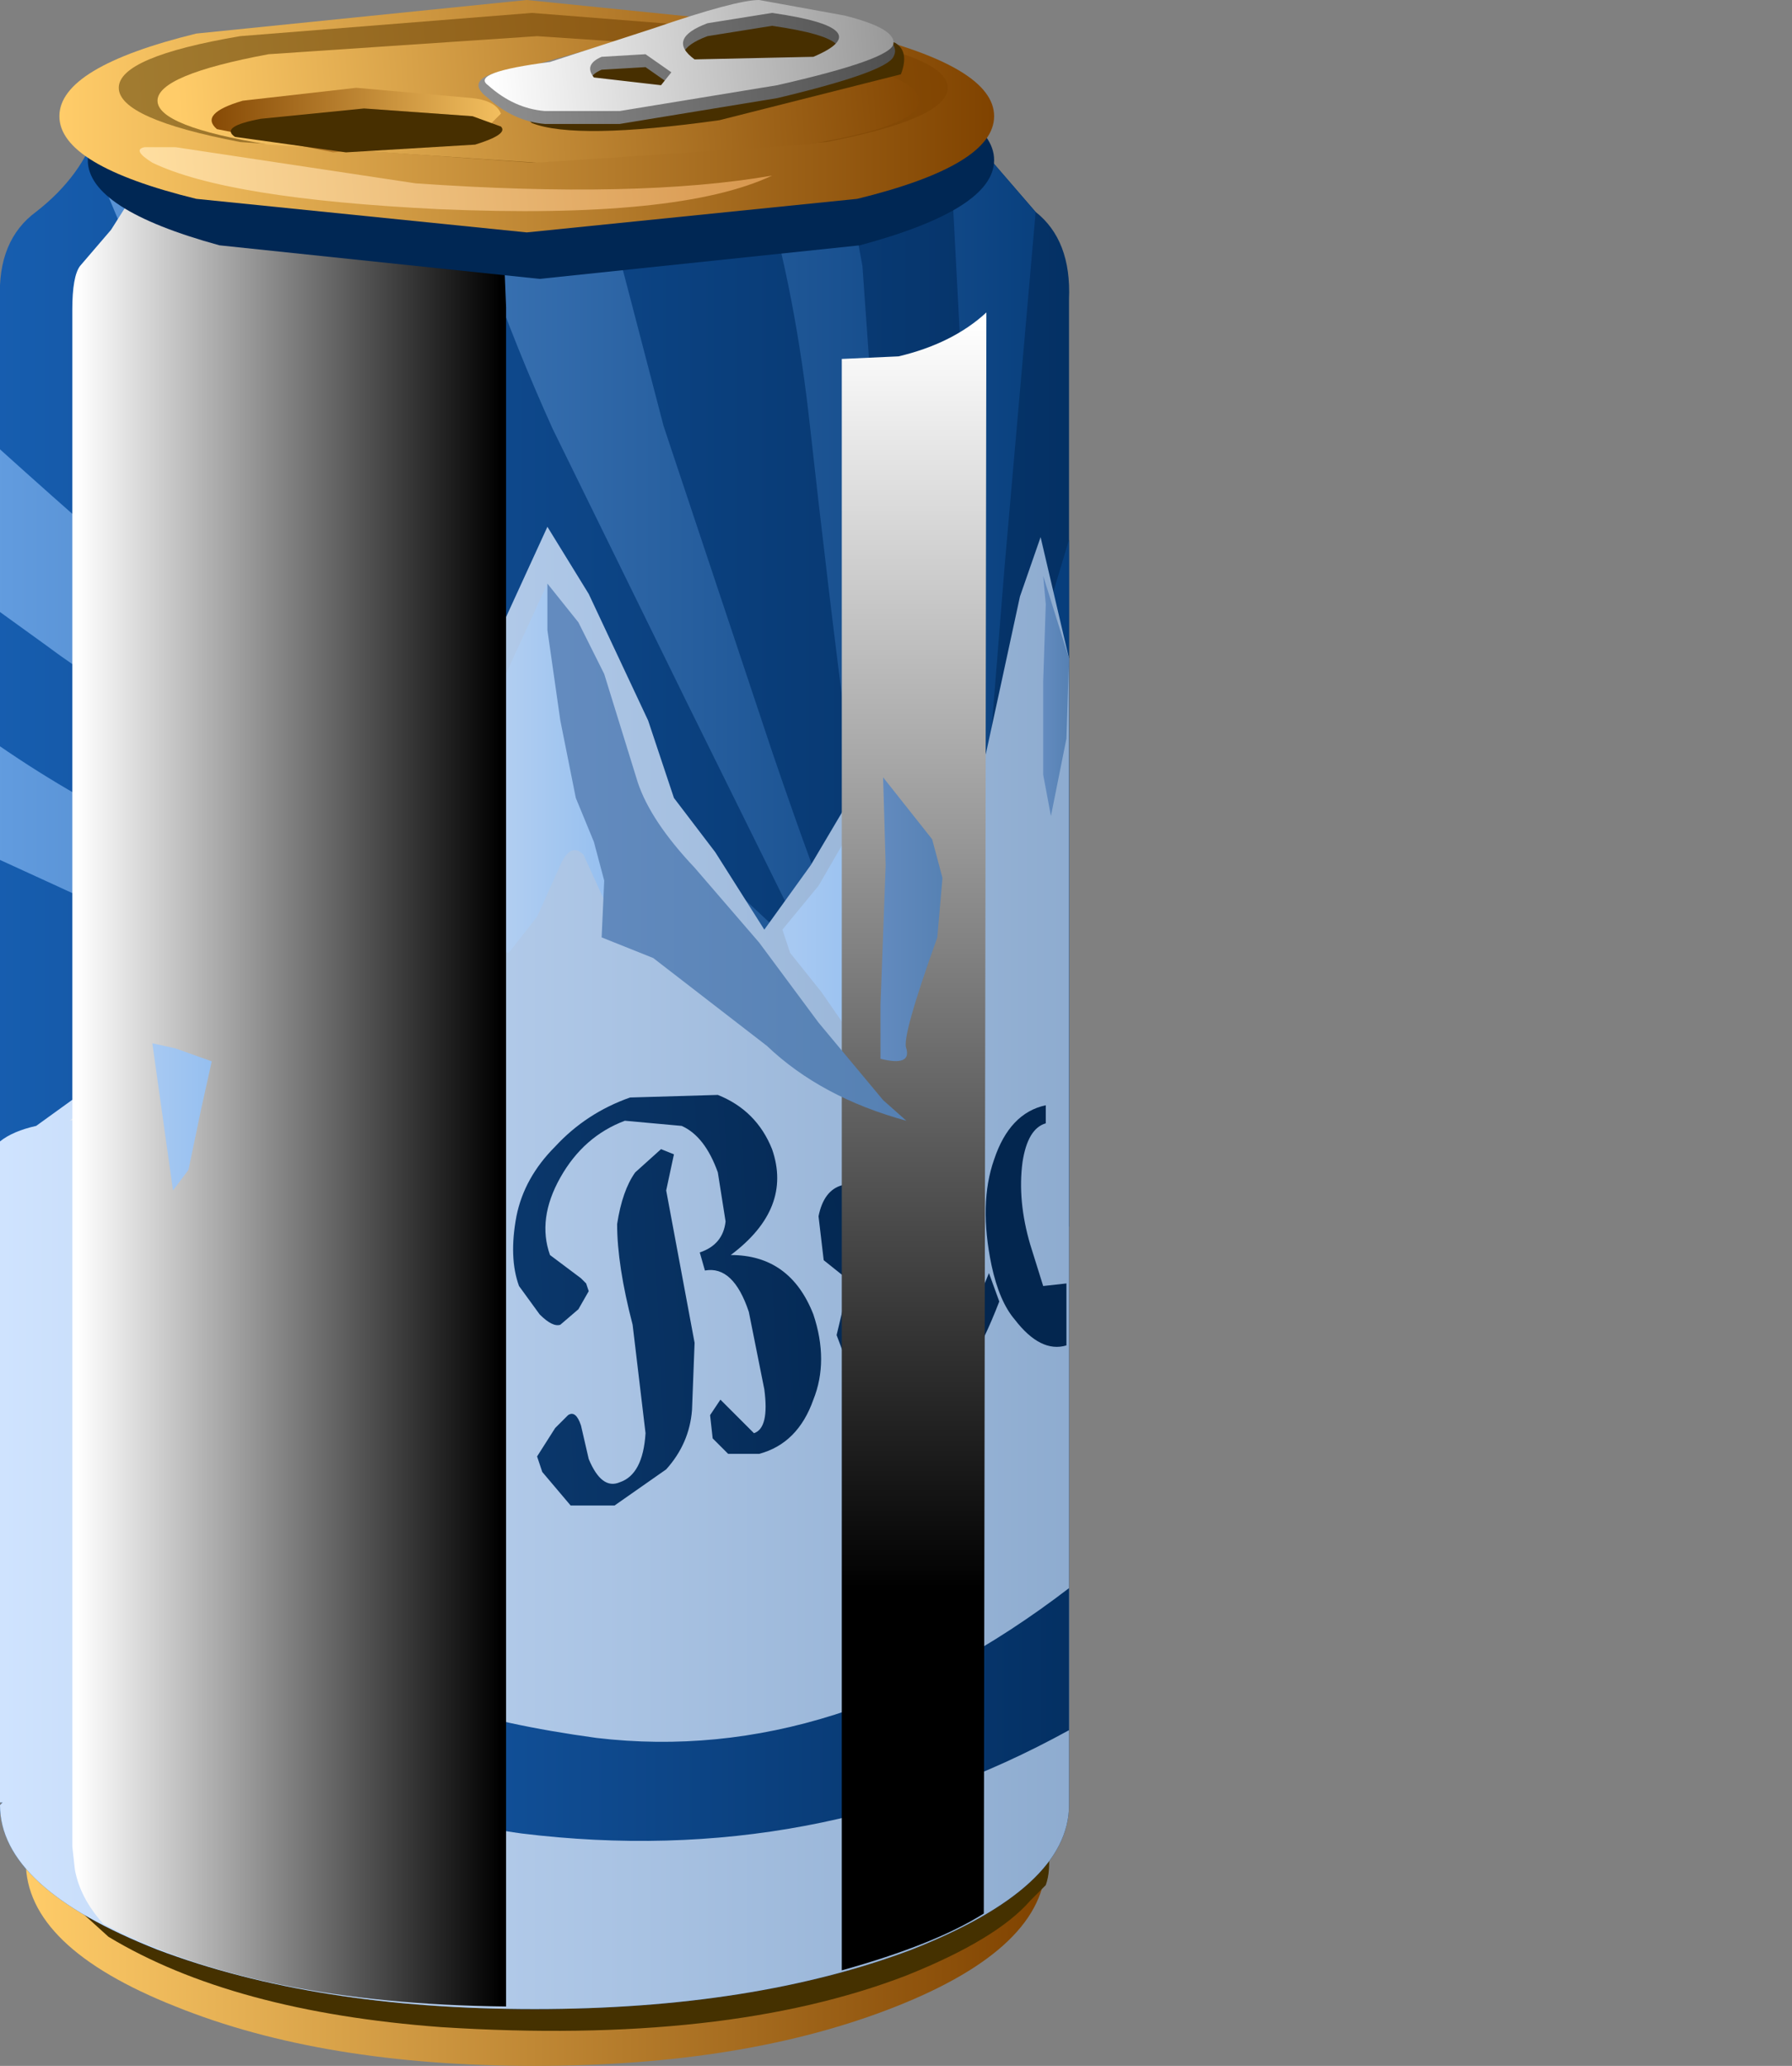 <?xml version="1.0" encoding="UTF-8" standalone="no"?>
<svg xmlns:xlink="http://www.w3.org/1999/xlink" height="40.0px" width="34.7px" xmlns="http://www.w3.org/2000/svg">
  <rect width="100%" height="100%" fill="#808080" stroke="none"/>
  <g transform="matrix(1.0, 0.0, 0.0, 1.0, 0.0, 0.0)">
    <use height="37.65" transform="matrix(1.0, 0.0, 0.0, 1.0, 0.0, 2.35)" width="20.7" xlink:href="#shape0"/>
    <use height="36.45" transform="matrix(1.0, 0.0, 0.0, 1.0, 1.4, 2.4)" width="8.4" xlink:href="#sprite0"/>
    <use height="4.65" transform="matrix(1.0, 0.0, 0.0, 1.0, 1.7, 0.75)" width="17.55" xlink:href="#sprite1"/>
    <use height="29.2" transform="matrix(1.0, 0.0, 0.0, 1.0, 1.15, 0.0)" width="19.5" xlink:href="#shape3"/>
    <use height="32.1" transform="matrix(1.0, 0.0, 0.0, 1.0, 16.3, 6.05)" width="2.8" xlink:href="#sprite2"/>
    <use height="21.35" transform="matrix(1.0, 0.0, 0.0, 1.0, 2.95, 1.7)" width="17.75" xlink:href="#shape5"/>
    <use height="2.5" transform="matrix(1.0, 0.0, 0.0, 1.0, 9.45, 0.05)" width="8.05" xlink:href="#sprite3"/>
    <use height="2.4" transform="matrix(1.0, 0.0, 0.0, 1.0, 9.25, 0.0)" width="8.1" xlink:href="#shape7"/>
  </g>
  <defs>
    <g id="shape0" transform="matrix(1.0, 0.0, 0.0, 1.0, 0.0, -2.35)">
      <path d="M20.25 36.05 Q20.25 37.7 17.35 38.85 14.45 40.0 10.35 40.0 6.25 40.0 3.4 38.85 0.5 37.7 0.5 36.05 0.5 34.45 3.4 33.3 6.25 32.15 10.35 32.15 14.45 32.15 17.35 33.3 20.25 34.45 20.25 36.05" fill="url(#gradient0)" fill-rule="evenodd" stroke="none"/>
      <path d="M17.55 38.25 Q14.05 39.6 8.55 39.25 4.5 38.95 2.1 37.5 L0.5 36.05 0.7 32.3 10.1 32.9 Q19.6 33.7 20.05 34.8 20.45 35.95 20.25 36.5 L19.95 36.8 Q19.3 37.55 17.55 38.25" fill="#453100" fill-rule="evenodd" stroke="none"/>
      <path d="M19.1 3.0 L20.05 4.1 Q20.75 4.65 20.7 5.8 L20.7 34.95 Q20.7 36.55 17.65 37.75 14.6 38.9 10.35 38.9 6.1 38.9 3.05 37.75 0.0 36.55 0.0 34.95 L0.05 34.9 0.0 34.9 0.0 5.8 Q-0.05 4.65 0.7 4.1 1.6 3.4 1.9 2.45 L9.75 2.35 10.35 2.4 11.0 2.35 18.85 2.45 19.1 3.0" fill="url(#gradient1)" fill-rule="evenodd" stroke="none"/>
      <path d="M20.7 10.45 L20.7 23.75 20.15 23.8 Q17.2 23.95 14.35 22.2 L12.1 20.4 Q4.6 18.8 1.2 17.2 L0.0 16.65 0.0 14.45 Q2.9 16.45 6.95 17.75 12.55 19.55 14.2 19.55 L14.6 19.5 Q14.75 19.35 13.2 18.75 10.6 17.7 7.3 16.1 2.9 14.0 0.9 12.5 L0.0 11.85 0.0 8.7 Q8.15 16.05 12.15 17.95 L16.85 20.2 Q10.35 14.7 8.1 12.25 L4.6 7.95 2.6 5.0 1.7 2.85 1.9 2.45 3.3 2.4 4.3 4.65 Q4.65 5.55 7.3 9.25 10.45 13.7 12.8 15.9 L15.85 18.75 15.45 17.95 13.3 13.6 10.7 8.3 Q10.0 6.75 9.45 5.2 L8.8 3.45 Q8.45 2.85 9.45 2.35 L10.35 2.4 11.35 2.35 11.95 4.8 12.85 8.25 14.95 14.55 Q16.6 19.4 17.3 20.25 L17.75 20.75 Q17.25 19.75 17.05 18.5 16.5 15.6 15.65 7.95 15.35 5.4 14.7 3.3 14.55 2.7 14.95 2.4 L16.2 2.4 16.2 2.45 16.7 5.15 17.05 10.1 Q17.25 15.3 17.65 17.95 L18.25 22.6 18.6 6.75 18.45 3.9 Q18.05 2.65 18.15 2.4 L18.85 2.45 19.1 3.0 20.05 4.1 20.05 4.15 19.45 11.0 19.05 16.0 18.85 19.7 Q18.85 20.45 19.5 19.5 20.1 18.55 19.95 17.05 L19.65 15.05 19.65 13.95 20.7 10.45" fill="url(#gradient2)" fill-rule="evenodd" stroke="none"/>
      <path d="M10.6 10.2 L11.4 11.5 12.55 13.95 13.05 15.45 13.85 16.5 14.8 18.0 15.7 16.75 17.15 14.3 17.55 14.65 18.05 15.45 Q18.3 16.45 18.45 16.3 L18.7 16.2 18.85 15.55 19.1 14.55 19.35 13.4 19.75 11.55 20.15 10.4 20.7 12.75 20.7 34.95 Q20.7 36.55 17.65 37.75 14.6 38.9 10.35 38.9 6.1 38.9 3.05 37.75 0.0 36.55 0.0 34.95 L0.05 34.9 0.0 34.9 0.0 22.1 Q0.25 21.9 0.7 21.8 L1.6 21.15 2.6 19.9 Q2.95 19.4 3.15 19.65 L4.35 20.3 5.25 19.4 5.95 18.7 Q6.2 18.15 6.95 17.4 L7.85 16.2 10.6 10.2" fill="url(#gradient3)" fill-rule="evenodd" stroke="none"/>
      <path d="M5.1 22.8 Q4.55 22.2 4.4 21.2 L4.35 20.3 5.3 22.45 6.4 23.5 Q7.5 24.5 7.65 25.5 7.8 26.65 6.85 28.75 5.8 30.95 6.85 32.05 7.9 33.15 11.55 33.65 16.2 34.2 20.7 30.75 L20.7 33.5 Q15.8 36.2 10.1 35.5 7.5 35.15 5.9 33.7 4.7 32.6 4.6 31.5 4.5 30.95 5.15 29.6 5.8 28.2 6.65 27.3 7.85 26.05 5.1 22.8" fill="url(#gradient4)" fill-rule="evenodd" stroke="none"/>
      <path d="M9.85 18.45 L8.8 18.15 7.35 18.25 6.9 18.7 7.6 17.55 8.6 16.15 Q8.95 14.9 9.45 13.8 L10.6 11.3 11.1 14.2 11.45 15.75 11.9 17.4 Q12.0 18.15 11.8 17.65 L11.3 16.55 Q11.05 16.3 10.85 16.75 L10.4 17.75 9.85 18.45" fill="url(#gradient5)" fill-rule="evenodd" stroke="none"/>
      <path d="M2.95 20.2 L3.3 21.65 Q3.3 22.05 3.55 22.25 L3.3 22.3 2.35 21.9 1.5 21.65 1.35 21.7 2.2 21.05 2.95 20.2" fill="url(#gradient6)" fill-rule="evenodd" stroke="none"/>
      <path d="M17.1 15.05 L17.2 15.8 17.3 17.4 17.3 19.3 Q17.3 20.45 16.8 20.5 L15.9 19.2 15.3 18.45 15.15 18.0 15.85 17.15 16.4 16.2 17.1 15.05" fill="url(#gradient7)" fill-rule="evenodd" stroke="none"/>
    </g>
    <linearGradient gradientTransform="matrix(0.012, 0.0, 0.0, -0.012, 10.35, 36.05)" gradientUnits="userSpaceOnUse" id="gradient0" spreadMethod="pad" x1="-819.2" x2="819.2">
      <stop offset="0.0" stop-color="#ffcc69"/>
      <stop offset="1.0" stop-color="#804300"/>
    </linearGradient>
    <linearGradient gradientTransform="matrix(0.013, 0.0, 0.0, -0.013, 10.35, 20.6)" gradientUnits="userSpaceOnUse" id="gradient1" spreadMethod="pad" x1="-819.2" x2="819.2">
      <stop offset="0.0" stop-color="#175eb0"/>
      <stop offset="1.0" stop-color="#043063"/>
    </linearGradient>
    <linearGradient gradientTransform="matrix(0.013, 0.0, 0.0, -0.013, 10.35, 13.1)" gradientUnits="userSpaceOnUse" id="gradient2" spreadMethod="pad" x1="-819.2" x2="819.2">
      <stop offset="0.0" stop-color="#639de0"/>
      <stop offset="1.0" stop-color="#053c7a"/>
    </linearGradient>
    <linearGradient gradientTransform="matrix(0.013, 0.0, 0.0, -0.013, 10.35, 24.55)" gradientUnits="userSpaceOnUse" id="gradient3" spreadMethod="pad" x1="-819.2" x2="819.2">
      <stop offset="0.0" stop-color="#d0e4ff"/>
      <stop offset="1.0" stop-color="#8dabcf"/>
    </linearGradient>
    <linearGradient gradientTransform="matrix(0.01, 0.0, 0.0, -0.01, 12.5, 28.0)" gradientUnits="userSpaceOnUse" id="gradient4" spreadMethod="pad" x1="-819.2" x2="819.2">
      <stop offset="0.0" stop-color="#175eb0"/>
      <stop offset="1.0" stop-color="#043063"/>
    </linearGradient>
    <linearGradient gradientTransform="matrix(0.003, 0.0, 0.0, -0.003, 9.35, 15.05)" gradientUnits="userSpaceOnUse" id="gradient5" spreadMethod="pad" x1="-819.2" x2="819.2">
      <stop offset="0.0" stop-color="#dae4f2"/>
      <stop offset="1.0" stop-color="#95bff0"/>
    </linearGradient>
    <linearGradient gradientTransform="matrix(0.001, 0.0, 0.0, -0.001, 2.45, 21.3)" gradientUnits="userSpaceOnUse" id="gradient6" spreadMethod="pad" x1="-819.2" x2="819.2">
      <stop offset="0.0" stop-color="#edeff2"/>
      <stop offset="1.0" stop-color="#c2d7f0"/>
    </linearGradient>
    <linearGradient gradientTransform="matrix(0.001, 0.0, 0.0, -0.001, 16.2, 17.8)" gradientUnits="userSpaceOnUse" id="gradient7" spreadMethod="pad" x1="-819.2" x2="819.2">
      <stop offset="0.0" stop-color="#a7c9f2"/>
      <stop offset="1.0" stop-color="#95bff0"/>
    </linearGradient>
    <g id="sprite0" transform="matrix(1.0, 0.0, 0.0, 1.0, 0.0, 0.0)">
      <use height="36.45" transform="matrix(1.0, 0.0, 0.0, 1.0, 0.0, 0.0)" width="8.4" xlink:href="#shape1"/>
    </g>
    <g id="shape1" transform="matrix(1.0, 0.0, 0.0, 1.0, 0.0, 0.0)">
      <path d="M8.3 1.1 L8.4 3.55 8.4 36.45 Q3.55 36.4 0.6 34.85 0.15 34.35 0.05 33.8 L0.0 33.35 0.0 3.6 Q0.0 2.95 0.15 2.75 L0.75 2.05 2.05 0.0 4.85 0.0 Q8.35 0.55 8.3 1.1" fill="url(#gradient8)" fill-rule="evenodd" stroke="none"/>
    </g>
    <linearGradient gradientTransform="matrix(0.005, 0.0, 0.0, -0.005, 4.2, 18.25)" gradientUnits="userSpaceOnUse" id="gradient8" spreadMethod="pad" x1="-819.2" x2="819.2">
      <stop offset="0.0" stop-color="#ffffff"/>
      <stop offset="1.0" stop-color="#000000"/>
    </linearGradient>
    <g id="sprite1" transform="matrix(1.0, 0.0, 0.0, 1.0, 0.0, 0.0)">
      <use height="4.65" transform="matrix(1.0, 0.0, 0.0, 1.0, 0.0, 0.0)" width="17.55" xlink:href="#shape2"/>
    </g>
    <g id="shape2" transform="matrix(1.0, 0.0, 0.0, 1.0, 0.0, 0.0)">
      <path d="M17.55 2.35 Q17.55 3.3 14.95 4.0 L8.75 4.65 2.55 4.0 Q0.0 3.3 0.0 2.35 0.0 1.4 2.55 0.7 5.1 0.0 8.75 0.0 12.4 0.0 14.95 0.7 17.55 1.4 17.55 2.35" fill="#002754" fill-rule="evenodd" stroke="none"/>
    </g>
    <g id="shape3" transform="matrix(1.0, 0.0, 0.0, 1.0, -1.15, 0.0)">
      <path d="M19.25 2.25 Q19.25 3.2 16.6 3.85 L10.2 4.5 3.8 3.85 Q1.15 3.2 1.15 2.25 1.15 1.3 3.8 0.65 L10.2 0.0 16.6 0.65 Q19.25 1.3 19.25 2.25" fill="url(#gradient9)" fill-rule="evenodd" stroke="none"/>
      <path d="M18.35 1.7 Q18.35 2.3 16.0 2.75 L10.3 3.15 4.65 2.75 Q2.3 2.3 2.3 1.7 2.3 1.1 4.65 0.7 L10.3 0.25 16.0 0.7 Q18.35 1.1 18.35 1.7" fill="url(#gradient10)" fill-rule="evenodd" stroke="none"/>
      <path d="M17.8 1.95 Q17.8 2.45 15.6 2.8 L10.4 3.15 5.2 2.8 Q3.05 2.45 3.05 1.95 3.05 1.45 5.2 1.05 L10.4 0.7 15.6 1.05 Q17.8 1.45 17.8 1.95" fill="url(#gradient11)" fill-rule="evenodd" stroke="none"/>
      <path d="M10.65 24.3 L11.25 24.75 11.35 24.85 11.4 25.0 11.2 25.35 10.85 25.65 Q10.7 25.7 10.45 25.45 L10.05 24.9 Q9.85 24.35 10.0 23.55 10.15 22.8 10.75 22.2 11.35 21.55 12.2 21.25 L13.9 21.2 Q14.65 21.5 14.95 22.25 15.35 23.4 14.15 24.3 15.3 24.3 15.75 25.45 16.05 26.35 15.75 27.1 15.45 27.95 14.7 28.15 L14.1 28.15 13.8 27.85 13.75 27.4 13.95 27.1 14.3 27.45 14.6 27.75 Q14.9 27.65 14.8 26.9 L14.5 25.4 Q14.2 24.5 13.65 24.6 L13.55 24.25 Q14.0 24.1 14.05 23.65 L13.9 22.7 Q13.65 22.0 13.2 21.8 L12.1 21.7 Q11.3 22.0 10.85 22.8 10.4 23.6 10.65 24.3 M12.3 22.7 L12.8 22.25 13.05 22.35 12.9 23.05 13.45 26.0 13.4 27.3 Q13.35 27.95 12.9 28.45 L11.9 29.15 11.05 29.15 10.5 28.5 10.4 28.2 10.75 27.65 11.0 27.4 Q11.15 27.3 11.25 27.6 L11.4 28.25 Q11.65 28.85 12.0 28.7 12.45 28.55 12.5 27.75 L12.25 25.65 Q11.95 24.5 11.95 23.7 12.05 23.05 12.3 22.7" fill="url(#gradient12)" fill-rule="evenodd" stroke="none"/>
      <path d="M17.9 22.4 L18.05 24.85 18.15 25.4 18.35 25.65 18.6 25.7 18.8 25.5 19.15 24.65 19.35 25.2 Q18.75 26.75 18.25 26.9 L17.75 26.8 17.4 26.25 Q17.15 25.5 17.35 24.25 L16.8 24.75 16.45 26.25 16.35 26.25 16.2 25.85 16.45 24.8 15.95 24.4 15.85 23.55 Q15.95 23.05 16.3 22.95 16.6 22.8 16.7 23.2 L16.85 24.1 Q17.5 23.8 17.55 22.5 L17.9 22.4" fill="url(#gradient13)" fill-rule="evenodd" stroke="none"/>
      <path d="M20.25 21.4 L20.25 21.75 Q19.9 21.85 19.8 22.5 19.7 23.25 19.95 24.1 L20.2 24.9 20.65 24.85 20.65 26.05 Q20.15 26.2 19.65 25.55 19.35 25.2 19.2 24.5 18.95 23.3 19.25 22.45 19.55 21.55 20.25 21.4" fill="url(#gradient14)" fill-rule="evenodd" stroke="none"/>
      <path d="M3.4 2.85 L8.05 3.55 Q12.35 3.85 14.95 3.4 13.15 4.25 8.5 4.05 4.4 3.85 2.95 3.15 2.55 2.9 2.8 2.85 L3.4 2.85" fill="url(#gradient15)" fill-rule="evenodd" stroke="none"/>
    </g>
    <linearGradient gradientTransform="matrix(0.011, 0.0, 0.0, -0.011, 10.2, 2.25)" gradientUnits="userSpaceOnUse" id="gradient9" spreadMethod="pad" x1="-819.2" x2="819.2">
      <stop offset="0.0" stop-color="#ffcc69"/>
      <stop offset="1.0" stop-color="#804300"/>
    </linearGradient>
    <linearGradient gradientTransform="matrix(0.01, -8.0E-4, -8.0E-4, -0.01, 10.8, 1.65)" gradientUnits="userSpaceOnUse" id="gradient10" spreadMethod="pad" x1="-819.2" x2="819.2">
      <stop offset="0.0" stop-color="#a17b30"/>
      <stop offset="1.0" stop-color="#804300"/>
    </linearGradient>
    <linearGradient gradientTransform="matrix(0.009, -7.0E-4, -7.0E-4, -0.009, 10.85, 1.9)" gradientUnits="userSpaceOnUse" id="gradient11" spreadMethod="pad" x1="-819.2" x2="819.2">
      <stop offset="0.0" stop-color="#ffcc69"/>
      <stop offset="1.0" stop-color="#804300"/>
    </linearGradient>
    <linearGradient gradientTransform="matrix(0.009, 4.0E-4, -4.0E-4, -0.009, 10.5, 25.1)" gradientUnits="userSpaceOnUse" id="gradient12" spreadMethod="pad" x1="-819.2" x2="819.2">
      <stop offset="0.0" stop-color="#114785"/>
      <stop offset="1.0" stop-color="#03264f"/>
    </linearGradient>
    <linearGradient gradientTransform="matrix(0.009, -0.003, -0.004, -0.01, 10.65, 27.25)" gradientUnits="userSpaceOnUse" id="gradient13" spreadMethod="pad" x1="-819.2" x2="819.2">
      <stop offset="0.0" stop-color="#114785"/>
      <stop offset="1.0" stop-color="#03264f"/>
    </linearGradient>
    <linearGradient gradientTransform="matrix(0.004, 0.0, 0.0, -0.004, 15.35, 23.75)" gradientUnits="userSpaceOnUse" id="gradient14" spreadMethod="pad" x1="-819.2" x2="819.2">
      <stop offset="0.0" stop-color="#114785"/>
      <stop offset="1.0" stop-color="#03264f"/>
    </linearGradient>
    <linearGradient gradientTransform="matrix(0.008, -6.0E-4, -6.0E-4, -0.008, 9.25, 3.25)" gradientUnits="userSpaceOnUse" id="gradient15" spreadMethod="pad" x1="-819.2" x2="819.2">
      <stop offset="0.0" stop-color="#ffdfa1"/>
      <stop offset="1.0" stop-color="#d49148"/>
    </linearGradient>
    <g id="sprite2" transform="matrix(1.0, 0.0, 0.0, 1.0, 0.0, 0.0)">
      <use height="32.1" transform="matrix(1.0, 0.0, 0.0, 1.0, 0.0, 0.0)" width="2.8" xlink:href="#shape4"/>
    </g>
    <g id="shape4" transform="matrix(1.0, 0.0, 0.0, 1.0, 0.0, 0.0)">
      <path d="M0.0 32.1 L0.0 0.9 1.1 0.85 Q2.15 0.6 2.8 0.0 L2.75 31.0 Q1.8 31.6 0.0 32.1" fill="url(#gradient16)" fill-rule="evenodd" stroke="none"/>
    </g>
    <linearGradient gradientTransform="matrix(0.0, 0.015, 0.015, 0.0, 1.4, 12.5)" gradientUnits="userSpaceOnUse" id="gradient16" spreadMethod="pad" x1="-819.2" x2="819.2">
      <stop offset="0.0" stop-color="#ffffff"/>
      <stop offset="1.0" stop-color="#000000"/>
    </linearGradient>
    <g id="shape5" transform="matrix(1.0, 0.0, 0.0, 1.0, -2.95, -1.7)">
      <path d="M2.95 20.2 L3.4 20.3 4.1 20.55 3.9 21.45 3.65 22.65 3.35 23.05 2.95 20.2" fill="url(#gradient17)" fill-rule="evenodd" stroke="none"/>
      <path d="M10.6 11.3 L11.2 12.05 11.7 13.05 12.35 15.15 Q12.6 15.9 13.45 16.8 L14.7 18.25 15.85 19.8 17.1 21.3 17.55 21.7 Q15.9 21.25 14.85 20.25 L12.65 18.55 11.65 18.15 11.7 17.05 11.5 16.3 11.15 15.45 10.85 13.95 10.6 12.2 10.6 11.3" fill="url(#gradient18)" fill-rule="evenodd" stroke="none"/>
      <path d="M18.25 17.0 L18.15 18.15 Q17.45 20.1 17.55 20.3 17.65 20.65 17.05 20.5 L17.05 19.45 17.15 16.75 17.1 15.05 18.05 16.25 18.25 17.0" fill="url(#gradient19)" fill-rule="evenodd" stroke="none"/>
      <path d="M20.2 11.15 L20.7 12.75 20.65 14.3 20.35 15.8 20.2 15.0 20.2 13.2 20.25 11.7 20.2 11.15" fill="url(#gradient20)" fill-rule="evenodd" stroke="none"/>
      <path d="M9.15 1.9 Q9.6 1.95 9.7 2.2 L9.15 2.75 6.45 2.95 4.2 2.5 Q3.85 2.2 4.7 1.95 L6.9 1.7 9.15 1.9" fill="url(#gradient21)" fill-rule="evenodd" stroke="none"/>
      <path d="M9.15 2.25 L9.7 2.45 Q9.85 2.6 9.2 2.8 L6.7 2.95 4.55 2.65 Q4.25 2.45 5.05 2.3 L7.05 2.1 9.15 2.25" fill="#472f00" fill-rule="evenodd" stroke="none"/>
    </g>
    <linearGradient gradientTransform="matrix(7.0E-4, 0.0, 0.0, -7.0E-4, 3.55, 21.65)" gradientUnits="userSpaceOnUse" id="gradient17" spreadMethod="pad" x1="-819.2" x2="819.2">
      <stop offset="0.0" stop-color="#a7c9f2"/>
      <stop offset="1.0" stop-color="#95bff0"/>
    </linearGradient>
    <linearGradient gradientTransform="matrix(0.004, 0.0, 0.0, -0.004, 14.05, 16.5)" gradientUnits="userSpaceOnUse" id="gradient18" spreadMethod="pad" x1="-819.2" x2="819.2">
      <stop offset="0.0" stop-color="#638bbf"/>
      <stop offset="1.0" stop-color="#5681b3"/>
    </linearGradient>
    <linearGradient gradientTransform="matrix(8.0E-4, 0.0, 0.0, -8.0E-4, 17.65, 17.8)" gradientUnits="userSpaceOnUse" id="gradient19" spreadMethod="pad" x1="-819.2" x2="819.2">
      <stop offset="0.0" stop-color="#638bbf"/>
      <stop offset="1.0" stop-color="#5681b3"/>
    </linearGradient>
    <linearGradient gradientTransform="matrix(3.0E-4, 0.0, 0.0, -3.0E-4, 20.45, 13.5)" gradientUnits="userSpaceOnUse" id="gradient20" spreadMethod="pad" x1="-819.2" x2="819.2">
      <stop offset="0.0" stop-color="#638bbf"/>
      <stop offset="1.0" stop-color="#5681b3"/>
    </linearGradient>
    <linearGradient gradientTransform="matrix(-0.004, 0.0, 0.0, 0.004, 7.05, 2.35)" gradientUnits="userSpaceOnUse" id="gradient21" spreadMethod="pad" x1="-819.2" x2="819.2">
      <stop offset="0.0" stop-color="#ffcc69"/>
      <stop offset="1.0" stop-color="#804300"/>
    </linearGradient>
    <g id="sprite3" transform="matrix(1.0, 0.0, 0.0, 1.0, 0.0, 0.0)">
      <use height="2.25" transform="matrix(1.134, 0.0, 0.0, 1.111, 0.0, 0.0)" width="7.1" xlink:href="#shape6"/>
    </g>
    <g id="shape6" transform="matrix(1.0, 0.0, 0.0, 1.0, 0.0, 0.0)">
      <path d="M1.05 1.45 L2.2 0.7 4.7 0.0 6.95 0.7 Q7.2 0.85 7.05 1.25 L3.95 2.05 Q1.5 2.4 0.75 2.1 L0.0 1.4 1.05 1.45" fill="#472f00" fill-rule="evenodd" stroke="none"/>
    </g>
    <g id="shape7" transform="matrix(1.0, 0.0, 0.0, 1.0, -9.25, 0.0)">
      <path d="M12.8 1.9 L13.0 1.65 12.5 1.3 11.65 1.35 Q11.3 1.5 11.5 1.75 L12.8 1.9 M13.7 0.7 Q12.9 1.0 13.45 1.4 L15.75 1.35 Q17.05 0.8 14.95 0.5 L13.7 0.7 M16.45 0.35 Q17.5 0.75 17.3 1.1 17.15 1.4 15.05 1.9 L12.0 2.4 10.55 2.4 Q9.95 2.35 9.45 1.9 8.85 1.45 10.2 1.3 L12.5 0.65 14.8 0.05 16.45 0.35" fill="url(#gradient22)" fill-rule="evenodd" stroke="none"/>
      <path d="M12.8 1.65 L13.0 1.4 12.5 1.05 11.65 1.1 Q11.3 1.25 11.5 1.5 L12.8 1.65 M13.7 0.45 Q12.9 0.75 13.45 1.15 L15.75 1.1 Q17.05 0.55 14.95 0.25 L13.7 0.45 M16.35 0.3 Q17.35 0.55 17.3 0.85 17.25 1.15 15.05 1.65 L12.0 2.15 10.55 2.15 Q9.95 2.1 9.45 1.65 9.1 1.4 10.65 1.2 L12.65 0.55 Q14.25 0.0 14.7 0.0 L16.35 0.3" fill="url(#gradient23)" fill-rule="evenodd" stroke="none"/>
    </g>
    <linearGradient gradientTransform="matrix(0.005, -4.0E-4, -4.0E-4, -0.005, 13.55, 1.25)" gradientUnits="userSpaceOnUse" id="gradient22" spreadMethod="pad" x1="-819.2" x2="819.2">
      <stop offset="0.0" stop-color="#8f8f8f"/>
      <stop offset="1.0" stop-color="#4d4d4d"/>
    </linearGradient>
    <linearGradient gradientTransform="matrix(0.005, -4.0E-4, -4.0E-4, -0.005, 13.55, 1.05)" gradientUnits="userSpaceOnUse" id="gradient23" spreadMethod="pad" x1="-819.2" x2="819.2">
      <stop offset="0.0" stop-color="#ffffff"/>
      <stop offset="1.0" stop-color="#949494"/>
    </linearGradient>
  </defs>
</svg>

